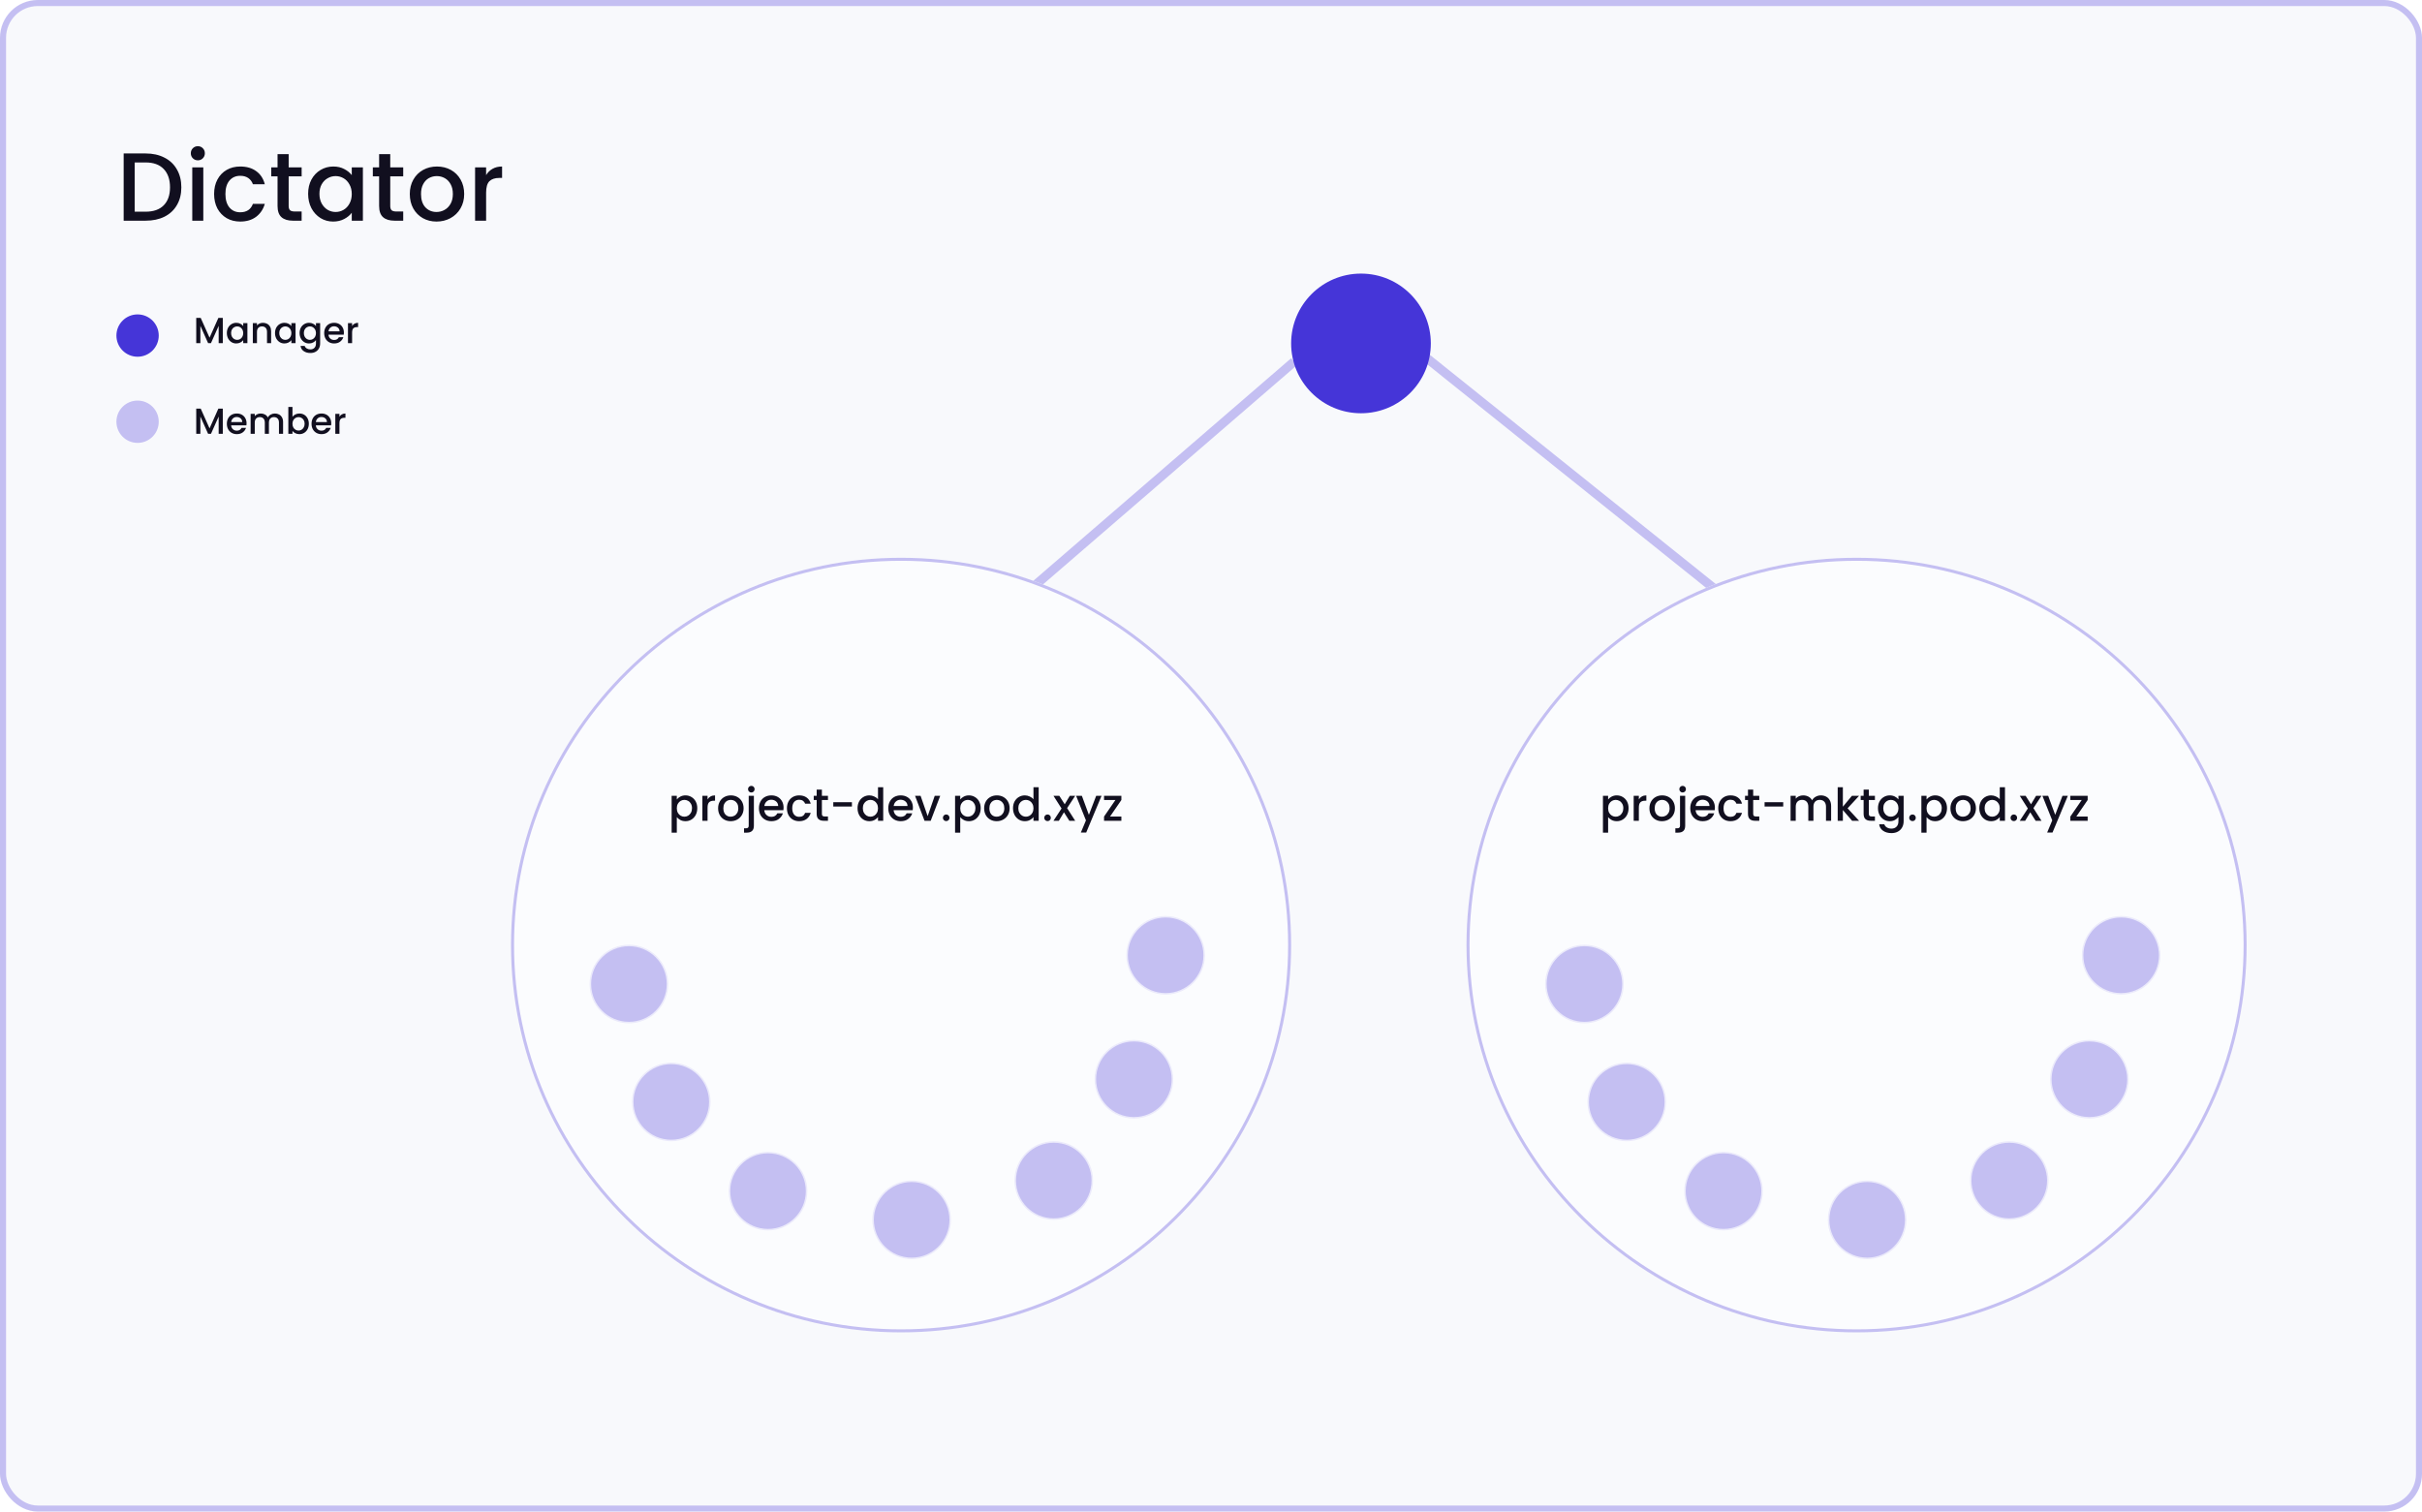 <svg width="1602" height="1000" viewBox="0 0 1602 1000" fill="none" xmlns="http://www.w3.org/2000/svg">
<rect x="2" y="2" width="1598" height="996" rx="23" fill="#F8F9FC"/>
<line x1="855.961" y1="239.271" x2="672.961" y2="397.271" stroke="#C4BFF2" stroke-width="6"/>
<line x1="940.877" y1="234.659" x2="1167.88" y2="416.659" stroke="#C4BFF2" stroke-width="6"/>
<path d="M96.328 101.52C101.064 101.52 105.203 102.437 108.744 104.272C112.328 106.064 115.08 108.667 117 112.08C118.963 115.451 119.944 119.397 119.944 123.92C119.944 128.443 118.963 132.368 117 135.696C115.08 139.024 112.328 141.584 108.744 143.376C105.203 145.125 101.064 146 96.328 146H81.8V101.52H96.328ZM96.328 140.048C101.533 140.048 105.523 138.64 108.296 135.824C111.069 133.008 112.456 129.04 112.456 123.92C112.456 118.757 111.069 114.725 108.296 111.824C105.523 108.923 101.533 107.472 96.328 107.472H89.096V140.048H96.328ZM130.887 106.064C129.564 106.064 128.455 105.616 127.559 104.72C126.663 103.824 126.215 102.715 126.215 101.392C126.215 100.069 126.663 98.96 127.559 98.064C128.455 97.168 129.564 96.72 130.887 96.72C132.167 96.72 133.255 97.168 134.151 98.064C135.047 98.96 135.495 100.069 135.495 101.392C135.495 102.715 135.047 103.824 134.151 104.72C133.255 105.616 132.167 106.064 130.887 106.064ZM134.471 110.736V146H127.175V110.736H134.471ZM141.618 128.336C141.618 124.709 142.343 121.531 143.794 118.8C145.287 116.027 147.335 113.893 149.938 112.4C152.541 110.907 155.527 110.16 158.898 110.16C163.165 110.16 166.685 111.184 169.458 113.232C172.274 115.237 174.173 118.117 175.154 121.872H167.282C166.642 120.123 165.618 118.757 164.21 117.776C162.802 116.795 161.031 116.304 158.898 116.304C155.911 116.304 153.522 117.371 151.73 119.504C149.981 121.595 149.106 124.539 149.106 128.336C149.106 132.133 149.981 135.099 151.73 137.232C153.522 139.365 155.911 140.432 158.898 140.432C163.122 140.432 165.917 138.576 167.282 134.864H175.154C174.13 138.448 172.21 141.307 169.394 143.44C166.578 145.531 163.079 146.576 158.898 146.576C155.527 146.576 152.541 145.829 149.938 144.336C147.335 142.8 145.287 140.667 143.794 137.936C142.343 135.163 141.618 131.963 141.618 128.336ZM190.937 116.688V136.208C190.937 137.531 191.236 138.491 191.833 139.088C192.473 139.643 193.54 139.92 195.033 139.92H199.513V146H193.753C190.468 146 187.95 145.232 186.201 143.696C184.452 142.16 183.577 139.664 183.577 136.208V116.688H179.417V110.736H183.577V101.968H190.937V110.736H199.513V116.688H190.937ZM203.806 128.208C203.806 124.667 204.531 121.531 205.982 118.8C207.475 116.069 209.48 113.957 211.998 112.464C214.558 110.928 217.374 110.16 220.446 110.16C223.219 110.16 225.63 110.715 227.678 111.824C229.768 112.891 231.432 114.235 232.67 115.856V110.736H240.03V146H232.67V140.752C231.432 142.416 229.747 143.803 227.614 144.912C225.48 146.021 223.048 146.576 220.318 146.576C217.288 146.576 214.515 145.808 211.998 144.272C209.48 142.693 207.475 140.517 205.982 137.744C204.531 134.928 203.806 131.749 203.806 128.208ZM232.67 128.336C232.67 125.904 232.158 123.792 231.134 122C230.152 120.208 228.851 118.843 227.23 117.904C225.608 116.965 223.859 116.496 221.982 116.496C220.104 116.496 218.355 116.965 216.734 117.904C215.112 118.8 213.79 120.144 212.766 121.936C211.784 123.685 211.294 125.776 211.294 128.208C211.294 130.64 211.784 132.773 212.766 134.608C213.79 136.443 215.112 137.851 216.734 138.832C218.398 139.771 220.147 140.24 221.982 140.24C223.859 140.24 225.608 139.771 227.23 138.832C228.851 137.893 230.152 136.528 231.134 134.736C232.158 132.901 232.67 130.768 232.67 128.336ZM258.125 116.688V136.208C258.125 137.531 258.423 138.491 259.021 139.088C259.661 139.643 260.727 139.92 262.221 139.92H266.701V146H260.941C257.655 146 255.138 145.232 253.389 143.696C251.639 142.16 250.765 139.664 250.765 136.208V116.688H246.605V110.736H250.765V101.968H258.125V110.736H266.701V116.688H258.125ZM288.721 146.576C285.393 146.576 282.385 145.829 279.697 144.336C277.009 142.8 274.897 140.667 273.361 137.936C271.825 135.163 271.057 131.963 271.057 128.336C271.057 124.752 271.846 121.573 273.425 118.8C275.004 116.027 277.158 113.893 279.889 112.4C282.62 110.907 285.67 110.16 289.041 110.16C292.412 110.16 295.462 110.907 298.193 112.4C300.924 113.893 303.078 116.027 304.657 118.8C306.236 121.573 307.025 124.752 307.025 128.336C307.025 131.92 306.214 135.099 304.593 137.872C302.972 140.645 300.753 142.8 297.937 144.336C295.164 145.829 292.092 146.576 288.721 146.576ZM288.721 140.24C290.598 140.24 292.348 139.792 293.969 138.896C295.633 138 296.977 136.656 298.001 134.864C299.025 133.072 299.537 130.896 299.537 128.336C299.537 125.776 299.046 123.621 298.065 121.872C297.084 120.08 295.782 118.736 294.161 117.84C292.54 116.944 290.79 116.496 288.913 116.496C287.036 116.496 285.286 116.944 283.665 117.84C282.086 118.736 280.828 120.08 279.889 121.872C278.95 123.621 278.481 125.776 278.481 128.336C278.481 132.133 279.441 135.077 281.361 137.168C283.324 139.216 285.777 140.24 288.721 140.24ZM321.534 115.856C322.6 114.064 324.008 112.677 325.758 111.696C327.55 110.672 329.662 110.16 332.094 110.16V117.712H330.238C327.379 117.712 325.203 118.437 323.71 119.888C322.259 121.339 321.534 123.856 321.534 127.44V146H314.238V110.736H321.534V115.856Z" fill="#110F1F"/>
<path d="M147.368 210.32V227H144.632V215.576L139.544 227H137.648L132.536 215.576V227H129.8V210.32H132.752L138.608 223.4L144.44 210.32H147.368ZM150.052 220.328C150.052 219 150.324 217.824 150.868 216.8C151.428 215.776 152.18 214.984 153.124 214.424C154.084 213.848 155.14 213.56 156.292 213.56C157.332 213.56 158.236 213.768 159.004 214.184C159.788 214.584 160.412 215.088 160.876 215.696V213.776H163.636V227H160.876V225.032C160.412 225.656 159.78 226.176 158.98 226.592C158.18 227.008 157.268 227.216 156.244 227.216C155.108 227.216 154.068 226.928 153.124 226.352C152.18 225.76 151.428 224.944 150.868 223.904C150.324 222.848 150.052 221.656 150.052 220.328ZM160.876 220.376C160.876 219.464 160.684 218.672 160.3 218C159.932 217.328 159.444 216.816 158.836 216.464C158.228 216.112 157.572 215.936 156.868 215.936C156.164 215.936 155.508 216.112 154.9 216.464C154.292 216.8 153.796 217.304 153.412 217.976C153.044 218.632 152.86 219.416 152.86 220.328C152.86 221.24 153.044 222.04 153.412 222.728C153.796 223.416 154.292 223.944 154.9 224.312C155.524 224.664 156.18 224.84 156.868 224.84C157.572 224.84 158.228 224.664 158.836 224.312C159.444 223.96 159.932 223.448 160.3 222.776C160.684 222.088 160.876 221.288 160.876 220.376ZM173.902 213.56C174.942 213.56 175.87 213.776 176.686 214.208C177.518 214.64 178.166 215.28 178.63 216.128C179.094 216.976 179.326 218 179.326 219.2V227H176.614V219.608C176.614 218.424 176.318 217.52 175.726 216.896C175.134 216.256 174.326 215.936 173.302 215.936C172.278 215.936 171.462 216.256 170.854 216.896C170.262 217.52 169.966 218.424 169.966 219.608V227H167.23V213.776H169.966V215.288C170.414 214.744 170.982 214.32 171.67 214.016C172.374 213.712 173.118 213.56 173.902 213.56ZM181.904 220.328C181.904 219 182.176 217.824 182.72 216.8C183.28 215.776 184.032 214.984 184.976 214.424C185.936 213.848 186.992 213.56 188.144 213.56C189.184 213.56 190.088 213.768 190.856 214.184C191.64 214.584 192.264 215.088 192.728 215.696V213.776H195.488V227H192.728V225.032C192.264 225.656 191.632 226.176 190.832 226.592C190.032 227.008 189.12 227.216 188.096 227.216C186.96 227.216 185.92 226.928 184.976 226.352C184.032 225.76 183.28 224.944 182.72 223.904C182.176 222.848 181.904 221.656 181.904 220.328ZM192.728 220.376C192.728 219.464 192.536 218.672 192.152 218C191.784 217.328 191.296 216.816 190.688 216.464C190.08 216.112 189.424 215.936 188.72 215.936C188.016 215.936 187.36 216.112 186.752 216.464C186.144 216.8 185.648 217.304 185.264 217.976C184.896 218.632 184.712 219.416 184.712 220.328C184.712 221.24 184.896 222.04 185.264 222.728C185.648 223.416 186.144 223.944 186.752 224.312C187.376 224.664 188.032 224.84 188.72 224.84C189.424 224.84 190.08 224.664 190.688 224.312C191.296 223.96 191.784 223.448 192.152 222.776C192.536 222.088 192.728 221.288 192.728 220.376ZM204.409 213.56C205.433 213.56 206.337 213.768 207.121 214.184C207.921 214.584 208.545 215.088 208.993 215.696V213.776H211.753V227.216C211.753 228.432 211.497 229.512 210.985 230.456C210.473 231.416 209.729 232.168 208.753 232.712C207.793 233.256 206.641 233.528 205.297 233.528C203.505 233.528 202.017 233.104 200.833 232.256C199.649 231.424 198.977 230.288 198.817 228.848H201.529C201.737 229.536 202.177 230.088 202.849 230.504C203.537 230.936 204.353 231.152 205.297 231.152C206.401 231.152 207.289 230.816 207.961 230.144C208.649 229.472 208.993 228.496 208.993 227.216V225.008C208.529 225.632 207.897 226.16 207.097 226.592C206.313 227.008 205.417 227.216 204.409 227.216C203.257 227.216 202.201 226.928 201.241 226.352C200.297 225.76 199.545 224.944 198.985 223.904C198.441 222.848 198.169 221.656 198.169 220.328C198.169 219 198.441 217.824 198.985 216.8C199.545 215.776 200.297 214.984 201.241 214.424C202.201 213.848 203.257 213.56 204.409 213.56ZM208.993 220.376C208.993 219.464 208.801 218.672 208.417 218C208.049 217.328 207.561 216.816 206.953 216.464C206.345 216.112 205.689 215.936 204.985 215.936C204.281 215.936 203.625 216.112 203.017 216.464C202.409 216.8 201.913 217.304 201.529 217.976C201.161 218.632 200.977 219.416 200.977 220.328C200.977 221.24 201.161 222.04 201.529 222.728C201.913 223.416 202.409 223.944 203.017 224.312C203.641 224.664 204.297 224.84 204.985 224.84C205.689 224.84 206.345 224.664 206.953 224.312C207.561 223.96 208.049 223.448 208.417 222.776C208.801 222.088 208.993 221.288 208.993 220.376ZM227.467 220.064C227.467 220.56 227.435 221.008 227.371 221.408H217.267C217.347 222.464 217.739 223.312 218.443 223.952C219.147 224.592 220.011 224.912 221.035 224.912C222.507 224.912 223.547 224.296 224.155 223.064H227.107C226.707 224.28 225.979 225.28 224.923 226.064C223.883 226.832 222.587 227.216 221.035 227.216C219.771 227.216 218.635 226.936 217.627 226.376C216.635 225.8 215.851 225 215.275 223.976C214.715 222.936 214.435 221.736 214.435 220.376C214.435 219.016 214.707 217.824 215.251 216.8C215.811 215.76 216.587 214.96 217.579 214.4C218.587 213.84 219.739 213.56 221.035 213.56C222.283 213.56 223.395 213.832 224.371 214.376C225.347 214.92 226.107 215.688 226.651 216.68C227.195 217.656 227.467 218.784 227.467 220.064ZM224.611 219.2C224.595 218.192 224.235 217.384 223.531 216.776C222.827 216.168 221.955 215.864 220.915 215.864C219.971 215.864 219.163 216.168 218.491 216.776C217.819 217.368 217.419 218.176 217.291 219.2H224.611ZM232.895 215.696C233.295 215.024 233.823 214.504 234.479 214.136C235.151 213.752 235.943 213.56 236.855 213.56V216.392H236.159C235.087 216.392 234.271 216.664 233.711 217.208C233.167 217.752 232.895 218.696 232.895 220.04V227H230.159V213.776H232.895V215.696Z" fill="#110F1F"/>
<path d="M147.368 270.32V287H144.632V275.576L139.544 287H137.648L132.536 275.576V287H129.8V270.32H132.752L138.608 283.4L144.44 270.32H147.368ZM163.084 280.064C163.084 280.56 163.052 281.008 162.988 281.408H152.884C152.964 282.464 153.356 283.312 154.06 283.952C154.764 284.592 155.628 284.912 156.652 284.912C158.124 284.912 159.164 284.296 159.772 283.064H162.724C162.324 284.28 161.596 285.28 160.54 286.064C159.5 286.832 158.204 287.216 156.652 287.216C155.388 287.216 154.252 286.936 153.244 286.376C152.252 285.8 151.468 285 150.892 283.976C150.332 282.936 150.052 281.736 150.052 280.376C150.052 279.016 150.324 277.824 150.868 276.8C151.428 275.76 152.204 274.96 153.196 274.4C154.204 273.84 155.356 273.56 156.652 273.56C157.9 273.56 159.012 273.832 159.988 274.376C160.964 274.92 161.724 275.688 162.268 276.68C162.812 277.656 163.084 278.784 163.084 280.064ZM160.228 279.2C160.212 278.192 159.852 277.384 159.148 276.776C158.444 276.168 157.572 275.864 156.532 275.864C155.588 275.864 154.78 276.168 154.108 276.776C153.436 277.368 153.036 278.176 152.908 279.2H160.228ZM181.785 273.56C182.825 273.56 183.753 273.776 184.569 274.208C185.401 274.64 186.049 275.28 186.513 276.128C186.993 276.976 187.233 278 187.233 279.2V287H184.521V279.608C184.521 278.424 184.225 277.52 183.633 276.896C183.041 276.256 182.233 275.936 181.209 275.936C180.185 275.936 179.369 276.256 178.761 276.896C178.169 277.52 177.873 278.424 177.873 279.608V287H175.161V279.608C175.161 278.424 174.865 277.52 174.273 276.896C173.681 276.256 172.873 275.936 171.849 275.936C170.825 275.936 170.009 276.256 169.401 276.896C168.809 277.52 168.513 278.424 168.513 279.608V287H165.777V273.776H168.513V275.288C168.961 274.744 169.529 274.32 170.217 274.016C170.905 273.712 171.641 273.56 172.425 273.56C173.481 273.56 174.425 273.784 175.257 274.232C176.089 274.68 176.729 275.328 177.177 276.176C177.577 275.376 178.201 274.744 179.049 274.28C179.897 273.8 180.809 273.56 181.785 273.56ZM193.45 275.744C193.914 275.104 194.546 274.584 195.346 274.184C196.162 273.768 197.066 273.56 198.058 273.56C199.226 273.56 200.282 273.84 201.226 274.4C202.17 274.96 202.914 275.76 203.458 276.8C204.002 277.824 204.274 279 204.274 280.328C204.274 281.656 204.002 282.848 203.458 283.904C202.914 284.944 202.162 285.76 201.202 286.352C200.258 286.928 199.21 287.216 198.058 287.216C197.034 287.216 196.122 287.016 195.322 286.616C194.538 286.216 193.914 285.704 193.45 285.08V287H190.714V269.24H193.45V275.744ZM201.49 280.328C201.49 279.416 201.298 278.632 200.914 277.976C200.546 277.304 200.05 276.8 199.426 276.464C198.818 276.112 198.162 275.936 197.458 275.936C196.77 275.936 196.114 276.112 195.49 276.464C194.882 276.816 194.386 277.328 194.002 278C193.634 278.672 193.45 279.464 193.45 280.376C193.45 281.288 193.634 282.088 194.002 282.776C194.386 283.448 194.882 283.96 195.49 284.312C196.114 284.664 196.77 284.84 197.458 284.84C198.162 284.84 198.818 284.664 199.426 284.312C200.05 283.944 200.546 283.416 200.914 282.728C201.298 282.04 201.49 281.24 201.49 280.328ZM219.1 280.064C219.1 280.56 219.068 281.008 219.004 281.408H208.9C208.98 282.464 209.372 283.312 210.076 283.952C210.78 284.592 211.644 284.912 212.668 284.912C214.14 284.912 215.18 284.296 215.788 283.064H218.74C218.34 284.28 217.612 285.28 216.556 286.064C215.516 286.832 214.22 287.216 212.668 287.216C211.404 287.216 210.268 286.936 209.26 286.376C208.268 285.8 207.484 285 206.908 283.976C206.348 282.936 206.068 281.736 206.068 280.376C206.068 279.016 206.34 277.824 206.884 276.8C207.444 275.76 208.22 274.96 209.212 274.4C210.22 273.84 211.372 273.56 212.668 273.56C213.916 273.56 215.028 273.832 216.004 274.376C216.98 274.92 217.74 275.688 218.284 276.68C218.828 277.656 219.1 278.784 219.1 280.064ZM216.244 279.2C216.228 278.192 215.868 277.384 215.164 276.776C214.46 276.168 213.588 275.864 212.548 275.864C211.604 275.864 210.796 276.168 210.124 276.776C209.452 277.368 209.052 278.176 208.924 279.2H216.244ZM224.528 275.696C224.928 275.024 225.456 274.504 226.112 274.136C226.784 273.752 227.576 273.56 228.488 273.56V276.392H227.792C226.72 276.392 225.904 276.664 225.344 277.208C224.8 277.752 224.528 278.696 224.528 280.04V287H221.792V273.776H224.528V275.696Z" fill="#110F1F"/>
<circle cx="900.198" cy="227.198" r="46.198" fill="#4535D8"/>
<circle cx="91" cy="222" r="14" fill="#4535D8"/>
<circle cx="91" cy="279" r="14" fill="#C4BFF2"/>
<g filter="url(#filter0_b_602_110)">
<path d="M338 625.228C338 483.717 454.496 369 596.007 369V369C737.517 369 854.014 483.717 854.014 625.228V625.228C854.014 766.738 737.517 881.455 596.007 881.455V881.455C454.496 881.455 338 766.738 338 625.228V625.228Z" fill="#FBFCFE"/>
<path d="M596.007 880.455C455.04 880.455 339 766.177 339 625.228C339 484.278 455.04 370 596.007 370C736.974 370 853.014 484.278 853.014 625.228C853.014 766.177 736.974 880.455 596.007 880.455Z" stroke="#C4BFF2" stroke-width="2"/>
</g>
<circle cx="416" cy="651" r="25.5" fill="#C4BFF2" stroke="#EBEAFB"/>
<circle cx="444" cy="729" r="25.5" fill="#C4BFF2" stroke="#EBEAFB"/>
<circle cx="508" cy="788" r="25.5" fill="#C4BFF2" stroke="#EBEAFB"/>
<circle cx="603" cy="807" r="25.5" fill="#C4BFF2" stroke="#EBEAFB"/>
<circle cx="697" cy="781" r="25.5" fill="#C4BFF2" stroke="#EBEAFB"/>
<circle cx="750" cy="714" r="25.5" fill="#C4BFF2" stroke="#EBEAFB"/>
<circle cx="771" cy="632" r="25.5" fill="#C4BFF2" stroke="#EBEAFB"/>
<path d="M447.67 528.9C448.25 528.14 449.04 527.5 450.04 526.98C451.04 526.46 452.17 526.2 453.43 526.2C454.87 526.2 456.18 526.56 457.36 527.28C458.56 527.98 459.5 528.97 460.18 530.25C460.86 531.53 461.2 533 461.2 534.66C461.2 536.32 460.86 537.81 460.18 539.13C459.5 540.43 458.56 541.45 457.36 542.19C456.18 542.91 454.87 543.27 453.43 543.27C452.17 543.27 451.05 543.02 450.07 542.52C449.09 542 448.29 541.36 447.67 540.6V550.86H444.25V526.47H447.67V528.9ZM457.72 534.66C457.72 533.52 457.48 532.54 457 531.72C456.54 530.88 455.92 530.25 455.14 529.83C454.38 529.39 453.56 529.17 452.68 529.17C451.82 529.17 451 529.39 450.22 529.83C449.46 530.27 448.84 530.91 448.36 531.75C447.9 532.59 447.67 533.58 447.67 534.72C447.67 535.86 447.9 536.86 448.36 537.72C448.84 538.56 449.46 539.2 450.22 539.64C451 540.08 451.82 540.3 452.68 540.3C453.56 540.3 454.38 540.08 455.14 539.64C455.92 539.18 456.54 538.52 457 537.66C457.48 536.8 457.72 535.8 457.72 534.66ZM468.002 528.87C468.502 528.03 469.162 527.38 469.982 526.92C470.822 526.44 471.812 526.2 472.952 526.2V529.74H472.082C470.742 529.74 469.722 530.08 469.022 530.76C468.342 531.44 468.002 532.62 468.002 534.3V543H464.582V526.47H468.002V528.87ZM483.266 543.27C481.706 543.27 480.296 542.92 479.036 542.22C477.776 541.5 476.786 540.5 476.066 539.22C475.346 537.92 474.986 536.42 474.986 534.72C474.986 533.04 475.356 531.55 476.096 530.25C476.836 528.95 477.846 527.95 479.126 527.25C480.406 526.55 481.836 526.2 483.416 526.2C484.996 526.2 486.426 526.55 487.706 527.25C488.986 527.95 489.996 528.95 490.736 530.25C491.476 531.55 491.846 533.04 491.846 534.72C491.846 536.4 491.466 537.89 490.706 539.19C489.946 540.49 488.906 541.5 487.586 542.22C486.286 542.92 484.846 543.27 483.266 543.27ZM483.266 540.3C484.146 540.3 484.966 540.09 485.726 539.67C486.506 539.25 487.136 538.62 487.616 537.78C488.096 536.94 488.336 535.92 488.336 534.72C488.336 533.52 488.106 532.51 487.646 531.69C487.186 530.85 486.576 530.22 485.816 529.8C485.056 529.38 484.236 529.17 483.356 529.17C482.476 529.17 481.656 529.38 480.896 529.8C480.156 530.22 479.566 530.85 479.126 531.69C478.686 532.51 478.466 533.52 478.466 534.72C478.466 536.5 478.916 537.88 479.816 538.86C480.736 539.82 481.886 540.3 483.266 540.3ZM496.967 524.28C496.347 524.28 495.827 524.07 495.407 523.65C494.987 523.23 494.777 522.71 494.777 522.09C494.777 521.47 494.987 520.95 495.407 520.53C495.827 520.11 496.347 519.9 496.967 519.9C497.567 519.9 498.077 520.11 498.497 520.53C498.917 520.95 499.127 521.47 499.127 522.09C499.127 522.71 498.917 523.23 498.497 523.65C498.077 524.07 497.567 524.28 496.967 524.28ZM498.647 546.24C498.647 547.86 498.237 549.03 497.417 549.75C496.617 550.49 495.447 550.86 493.907 550.86H492.137V547.98H493.307C494.007 547.98 494.497 547.84 494.777 547.56C495.077 547.3 495.227 546.86 495.227 546.24V526.47H498.647V546.24ZM518.287 534.33C518.287 534.95 518.247 535.51 518.167 536.01H505.537C505.637 537.33 506.127 538.39 507.007 539.19C507.887 539.99 508.967 540.39 510.247 540.39C512.087 540.39 513.387 539.62 514.147 538.08H517.837C517.337 539.6 516.427 540.85 515.107 541.83C513.807 542.79 512.187 543.27 510.247 543.27C508.667 543.27 507.247 542.92 505.987 542.22C504.747 541.5 503.767 540.5 503.047 539.22C502.347 537.92 501.997 536.42 501.997 534.72C501.997 533.02 502.337 531.53 503.017 530.25C503.717 528.95 504.687 527.95 505.927 527.25C507.187 526.55 508.627 526.2 510.247 526.2C511.807 526.2 513.197 526.54 514.417 527.22C515.637 527.9 516.587 528.86 517.267 530.1C517.947 531.32 518.287 532.73 518.287 534.33ZM514.717 533.25C514.697 531.99 514.247 530.98 513.367 530.22C512.487 529.46 511.397 529.08 510.097 529.08C508.917 529.08 507.907 529.46 507.067 530.22C506.227 530.96 505.727 531.97 505.567 533.25H514.717ZM520.512 534.72C520.512 533.02 520.852 531.53 521.532 530.25C522.232 528.95 523.192 527.95 524.412 527.25C525.632 526.55 527.032 526.2 528.612 526.2C530.612 526.2 532.262 526.68 533.562 527.64C534.882 528.58 535.772 529.93 536.232 531.69H532.542C532.242 530.87 531.762 530.23 531.102 529.77C530.442 529.31 529.612 529.08 528.612 529.08C527.212 529.08 526.092 529.58 525.252 530.58C524.432 531.56 524.022 532.94 524.022 534.72C524.022 536.5 524.432 537.89 525.252 538.89C526.092 539.89 527.212 540.39 528.612 540.39C530.592 540.39 531.902 539.52 532.542 537.78H536.232C535.752 539.46 534.852 540.8 533.532 541.8C532.212 542.78 530.572 543.27 528.612 543.27C527.032 543.27 525.632 542.92 524.412 542.22C523.192 541.5 522.232 540.5 521.532 539.22C520.852 537.92 520.512 536.42 520.512 534.72ZM543.631 529.26V538.41C543.631 539.03 543.771 539.48 544.051 539.76C544.351 540.02 544.851 540.15 545.551 540.15H547.651V543H544.951C543.411 543 542.231 542.64 541.411 541.92C540.591 541.2 540.181 540.03 540.181 538.41V529.26H538.231V526.47H540.181V522.36H543.631V526.47H547.651V529.26H543.631ZM563.493 530.7V533.58H551.163V530.7H563.493ZM567.212 534.66C567.212 533 567.552 531.53 568.232 530.25C568.932 528.97 569.872 527.98 571.052 527.28C572.252 526.56 573.582 526.2 575.042 526.2C576.122 526.2 577.182 526.44 578.222 526.92C579.282 527.38 580.122 528 580.742 528.78V520.8H584.192V543H580.742V540.51C580.182 541.31 579.402 541.97 578.402 542.49C577.422 543.01 576.292 543.27 575.012 543.27C573.572 543.27 572.252 542.91 571.052 542.19C569.872 541.45 568.932 540.43 568.232 539.13C567.552 537.81 567.212 536.32 567.212 534.66ZM580.742 534.72C580.742 533.58 580.502 532.59 580.022 531.75C579.562 530.91 578.952 530.27 578.192 529.83C577.432 529.39 576.612 529.17 575.732 529.17C574.852 529.17 574.032 529.39 573.272 529.83C572.512 530.25 571.892 530.88 571.412 531.72C570.952 532.54 570.722 533.52 570.722 534.66C570.722 535.8 570.952 536.8 571.412 537.66C571.892 538.52 572.512 539.18 573.272 539.64C574.052 540.08 574.872 540.3 575.732 540.3C576.612 540.3 577.432 540.08 578.192 539.64C578.952 539.2 579.562 538.56 580.022 537.72C580.502 536.86 580.742 535.86 580.742 534.72ZM603.834 534.33C603.834 534.95 603.794 535.51 603.714 536.01H591.084C591.184 537.33 591.674 538.39 592.554 539.19C593.434 539.99 594.514 540.39 595.794 540.39C597.634 540.39 598.934 539.62 599.694 538.08H603.384C602.884 539.6 601.974 540.85 600.654 541.83C599.354 542.79 597.734 543.27 595.794 543.27C594.214 543.27 592.794 542.92 591.534 542.22C590.294 541.5 589.314 540.5 588.594 539.22C587.894 537.92 587.544 536.42 587.544 534.72C587.544 533.02 587.884 531.53 588.564 530.25C589.264 528.95 590.234 527.95 591.474 527.25C592.734 526.55 594.174 526.2 595.794 526.2C597.354 526.2 598.744 526.54 599.964 527.22C601.184 527.9 602.134 528.86 602.814 530.1C603.494 531.32 603.834 532.73 603.834 534.33ZM600.264 533.25C600.244 531.99 599.794 530.98 598.914 530.22C598.034 529.46 596.944 529.08 595.644 529.08C594.464 529.08 593.454 529.46 592.614 530.22C591.774 530.96 591.274 531.97 591.114 533.25H600.264ZM613.589 539.94L618.269 526.47H621.899L615.599 543H611.519L605.249 526.47H608.909L613.589 539.94ZM625.864 543.21C625.244 543.21 624.724 543 624.304 542.58C623.884 542.16 623.674 541.64 623.674 541.02C623.674 540.4 623.884 539.88 624.304 539.46C624.724 539.04 625.244 538.83 625.864 538.83C626.464 538.83 626.974 539.04 627.394 539.46C627.814 539.88 628.024 540.4 628.024 541.02C628.024 541.64 627.814 542.16 627.394 542.58C626.974 543 626.464 543.21 625.864 543.21ZM635.141 528.9C635.721 528.14 636.511 527.5 637.511 526.98C638.511 526.46 639.641 526.2 640.901 526.2C642.341 526.2 643.651 526.56 644.831 527.28C646.031 527.98 646.971 528.97 647.651 530.25C648.331 531.53 648.671 533 648.671 534.66C648.671 536.32 648.331 537.81 647.651 539.13C646.971 540.43 646.031 541.45 644.831 542.19C643.651 542.91 642.341 543.27 640.901 543.27C639.641 543.27 638.521 543.02 637.541 542.52C636.561 542 635.761 541.36 635.141 540.6V550.86H631.721V526.47H635.141V528.9ZM645.191 534.66C645.191 533.52 644.951 532.54 644.471 531.72C644.011 530.88 643.391 530.25 642.611 529.83C641.851 529.39 641.031 529.17 640.151 529.17C639.291 529.17 638.471 529.39 637.691 529.83C636.931 530.27 636.311 530.91 635.831 531.75C635.371 532.59 635.141 533.58 635.141 534.72C635.141 535.86 635.371 536.86 635.831 537.72C636.311 538.56 636.931 539.2 637.691 539.64C638.471 540.08 639.291 540.3 640.151 540.3C641.031 540.3 641.851 540.08 642.611 539.64C643.391 539.18 644.011 538.52 644.471 537.66C644.951 536.8 645.191 535.8 645.191 534.66ZM659.223 543.27C657.663 543.27 656.253 542.92 654.993 542.22C653.733 541.5 652.743 540.5 652.023 539.22C651.303 537.92 650.943 536.42 650.943 534.72C650.943 533.04 651.313 531.55 652.053 530.25C652.793 528.95 653.803 527.95 655.083 527.25C656.363 526.55 657.793 526.2 659.373 526.2C660.953 526.2 662.383 526.55 663.663 527.25C664.943 527.95 665.953 528.95 666.693 530.25C667.433 531.55 667.803 533.04 667.803 534.72C667.803 536.4 667.423 537.89 666.663 539.19C665.903 540.49 664.863 541.5 663.543 542.22C662.243 542.92 660.803 543.27 659.223 543.27ZM659.223 540.3C660.103 540.3 660.923 540.09 661.683 539.67C662.463 539.25 663.093 538.62 663.573 537.78C664.053 536.94 664.293 535.92 664.293 534.72C664.293 533.52 664.063 532.51 663.603 531.69C663.143 530.85 662.533 530.22 661.773 529.8C661.013 529.38 660.193 529.17 659.313 529.17C658.433 529.17 657.613 529.38 656.853 529.8C656.113 530.22 655.523 530.85 655.083 531.69C654.643 532.51 654.423 533.52 654.423 534.72C654.423 536.5 654.873 537.88 655.773 538.86C656.693 539.82 657.843 540.3 659.223 540.3ZM670.044 534.66C670.044 533 670.384 531.53 671.064 530.25C671.764 528.97 672.704 527.98 673.884 527.28C675.084 526.56 676.414 526.2 677.874 526.2C678.954 526.2 680.014 526.44 681.054 526.92C682.114 527.38 682.954 528 683.574 528.78V520.8H687.024V543H683.574V540.51C683.014 541.31 682.234 541.97 681.234 542.49C680.254 543.01 679.124 543.27 677.844 543.27C676.404 543.27 675.084 542.91 673.884 542.19C672.704 541.45 671.764 540.43 671.064 539.13C670.384 537.81 670.044 536.32 670.044 534.66ZM683.574 534.72C683.574 533.58 683.334 532.59 682.854 531.75C682.394 530.91 681.784 530.27 681.024 529.83C680.264 529.39 679.444 529.17 678.564 529.17C677.684 529.17 676.864 529.39 676.104 529.83C675.344 530.25 674.724 530.88 674.244 531.72C673.784 532.54 673.554 533.52 673.554 534.66C673.554 535.8 673.784 536.8 674.244 537.66C674.724 538.52 675.344 539.18 676.104 539.64C676.884 540.08 677.704 540.3 678.564 540.3C679.444 540.3 680.264 540.08 681.024 539.64C681.784 539.2 682.394 538.56 682.854 537.72C683.334 536.86 683.574 535.86 683.574 534.72ZM692.896 543.21C692.276 543.21 691.756 543 691.336 542.58C690.916 542.16 690.706 541.64 690.706 541.02C690.706 540.4 690.916 539.88 691.336 539.46C691.756 539.04 692.276 538.83 692.896 538.83C693.496 538.83 694.006 539.04 694.426 539.46C694.846 539.88 695.056 540.4 695.056 541.02C695.056 541.64 694.846 542.16 694.426 542.58C694.006 543 693.496 543.21 692.896 543.21ZM705.832 534.63L711.172 543H707.302L703.732 537.39L700.372 543H696.802L702.142 534.87L696.802 526.47H700.672L704.242 532.08L707.602 526.47H711.172L705.832 534.63ZM728.603 526.47L718.463 550.77H714.923L718.283 542.73L711.773 526.47H715.583L720.233 539.07L725.063 526.47H728.603ZM734.214 540.21H741.714V543H730.254V540.21L737.784 529.26H730.254V526.47H741.714V529.26L734.214 540.21Z" fill="#110F1F"/>
<g filter="url(#filter1_b_602_110)">
<path d="M970 625.228C970 483.717 1086.5 369 1228.01 369V369C1369.52 369 1486.01 483.717 1486.01 625.228V625.228C1486.01 766.738 1369.52 881.455 1228.01 881.455V881.455C1086.5 881.455 970 766.738 970 625.228V625.228Z" fill="#FBFCFE"/>
<path d="M1228.01 880.455C1087.04 880.455 971 766.177 971 625.228C971 484.278 1087.04 370 1228.01 370C1368.97 370 1485.01 484.278 1485.01 625.228C1485.01 766.177 1368.97 880.455 1228.01 880.455Z" stroke="#C4BFF2" stroke-width="2"/>
</g>
<circle cx="1048" cy="651" r="25.5" fill="#C4BFF2" stroke="#EBEAFB"/>
<circle cx="1076" cy="729" r="25.5" fill="#C4BFF2" stroke="#EBEAFB"/>
<circle cx="1140" cy="788" r="25.5" fill="#C4BFF2" stroke="#EBEAFB"/>
<circle cx="1235" cy="807" r="25.5" fill="#C4BFF2" stroke="#EBEAFB"/>
<circle cx="1329" cy="781" r="25.5" fill="#C4BFF2" stroke="#EBEAFB"/>
<circle cx="1382" cy="714" r="25.5" fill="#C4BFF2" stroke="#EBEAFB"/>
<circle cx="1403" cy="632" r="25.5" fill="#C4BFF2" stroke="#EBEAFB"/>
<path d="M1063.67 528.9C1064.25 528.14 1065.04 527.5 1066.04 526.98C1067.04 526.46 1068.17 526.2 1069.43 526.2C1070.87 526.2 1072.18 526.56 1073.36 527.28C1074.56 527.98 1075.5 528.97 1076.18 530.25C1076.86 531.53 1077.2 533 1077.2 534.66C1077.2 536.32 1076.86 537.81 1076.18 539.13C1075.5 540.43 1074.56 541.45 1073.36 542.19C1072.18 542.91 1070.87 543.27 1069.43 543.27C1068.17 543.27 1067.05 543.02 1066.07 542.52C1065.09 542 1064.29 541.36 1063.67 540.6V550.86H1060.25V526.47H1063.67V528.9ZM1073.72 534.66C1073.72 533.52 1073.48 532.54 1073 531.72C1072.54 530.88 1071.92 530.25 1071.14 529.83C1070.38 529.39 1069.56 529.17 1068.68 529.17C1067.82 529.17 1067 529.39 1066.22 529.83C1065.46 530.27 1064.84 530.91 1064.36 531.75C1063.9 532.59 1063.67 533.58 1063.67 534.72C1063.67 535.86 1063.9 536.86 1064.36 537.72C1064.84 538.56 1065.46 539.2 1066.22 539.64C1067 540.08 1067.82 540.3 1068.68 540.3C1069.56 540.3 1070.38 540.08 1071.14 539.64C1071.92 539.18 1072.54 538.52 1073 537.66C1073.48 536.8 1073.72 535.8 1073.72 534.66ZM1084 528.87C1084.5 528.03 1085.16 527.38 1085.98 526.92C1086.82 526.44 1087.81 526.2 1088.95 526.2V529.74H1088.08C1086.74 529.74 1085.72 530.08 1085.02 530.76C1084.34 531.44 1084 532.62 1084 534.3V543H1080.58V526.47H1084V528.87ZM1099.27 543.27C1097.71 543.27 1096.3 542.92 1095.04 542.22C1093.78 541.5 1092.79 540.5 1092.07 539.22C1091.35 537.92 1090.99 536.42 1090.99 534.72C1090.99 533.04 1091.36 531.55 1092.1 530.25C1092.84 528.95 1093.85 527.95 1095.13 527.25C1096.41 526.55 1097.84 526.2 1099.42 526.2C1101 526.2 1102.43 526.55 1103.71 527.25C1104.99 527.95 1106 528.95 1106.74 530.25C1107.48 531.55 1107.85 533.04 1107.85 534.72C1107.85 536.4 1107.47 537.89 1106.71 539.19C1105.95 540.49 1104.91 541.5 1103.59 542.22C1102.29 542.92 1100.85 543.27 1099.27 543.27ZM1099.27 540.3C1100.15 540.3 1100.97 540.09 1101.73 539.67C1102.51 539.25 1103.14 538.62 1103.62 537.78C1104.1 536.94 1104.34 535.92 1104.34 534.72C1104.34 533.52 1104.11 532.51 1103.65 531.69C1103.19 530.85 1102.58 530.22 1101.82 529.8C1101.06 529.38 1100.24 529.17 1099.36 529.17C1098.48 529.17 1097.66 529.38 1096.9 529.8C1096.16 530.22 1095.57 530.85 1095.13 531.69C1094.69 532.51 1094.47 533.52 1094.47 534.72C1094.47 536.5 1094.92 537.88 1095.82 538.86C1096.74 539.82 1097.89 540.3 1099.27 540.3ZM1112.97 524.28C1112.35 524.28 1111.83 524.07 1111.41 523.65C1110.99 523.23 1110.78 522.71 1110.78 522.09C1110.78 521.47 1110.99 520.95 1111.41 520.53C1111.83 520.11 1112.35 519.9 1112.97 519.9C1113.57 519.9 1114.08 520.11 1114.5 520.53C1114.92 520.95 1115.13 521.47 1115.13 522.09C1115.13 522.71 1114.92 523.23 1114.5 523.65C1114.08 524.07 1113.57 524.28 1112.97 524.28ZM1114.65 546.24C1114.65 547.86 1114.24 549.03 1113.42 549.75C1112.62 550.49 1111.45 550.86 1109.91 550.86H1108.14V547.98H1109.31C1110.01 547.98 1110.5 547.84 1110.78 547.56C1111.08 547.3 1111.23 546.86 1111.23 546.24V526.47H1114.65V546.24ZM1134.29 534.33C1134.29 534.95 1134.25 535.51 1134.17 536.01H1121.54C1121.64 537.33 1122.13 538.39 1123.01 539.19C1123.89 539.99 1124.97 540.39 1126.25 540.39C1128.09 540.39 1129.39 539.62 1130.15 538.08H1133.84C1133.34 539.6 1132.43 540.85 1131.11 541.83C1129.81 542.79 1128.19 543.27 1126.25 543.27C1124.67 543.27 1123.25 542.92 1121.99 542.22C1120.75 541.5 1119.77 540.5 1119.05 539.22C1118.35 537.92 1118 536.42 1118 534.72C1118 533.02 1118.34 531.53 1119.02 530.25C1119.72 528.95 1120.69 527.95 1121.93 527.25C1123.19 526.55 1124.63 526.2 1126.25 526.2C1127.81 526.2 1129.2 526.54 1130.42 527.22C1131.64 527.9 1132.59 528.86 1133.27 530.1C1133.95 531.32 1134.29 532.73 1134.29 534.33ZM1130.72 533.25C1130.7 531.99 1130.25 530.98 1129.37 530.22C1128.49 529.46 1127.4 529.08 1126.1 529.08C1124.92 529.08 1123.91 529.46 1123.07 530.22C1122.23 530.96 1121.73 531.97 1121.57 533.25H1130.72ZM1136.51 534.72C1136.51 533.02 1136.85 531.53 1137.53 530.25C1138.23 528.95 1139.19 527.95 1140.41 527.25C1141.63 526.55 1143.03 526.2 1144.61 526.2C1146.61 526.2 1148.26 526.68 1149.56 527.64C1150.88 528.58 1151.77 529.93 1152.23 531.69H1148.54C1148.24 530.87 1147.76 530.23 1147.1 529.77C1146.44 529.31 1145.61 529.08 1144.61 529.08C1143.21 529.08 1142.09 529.58 1141.25 530.58C1140.43 531.56 1140.02 532.94 1140.02 534.72C1140.02 536.5 1140.43 537.89 1141.25 538.89C1142.09 539.89 1143.21 540.39 1144.61 540.39C1146.59 540.39 1147.9 539.52 1148.54 537.78H1152.23C1151.75 539.46 1150.85 540.8 1149.53 541.8C1148.21 542.78 1146.57 543.27 1144.61 543.27C1143.03 543.27 1141.63 542.92 1140.41 542.22C1139.19 541.5 1138.23 540.5 1137.53 539.22C1136.85 537.92 1136.51 536.42 1136.51 534.72ZM1159.63 529.26V538.41C1159.63 539.03 1159.77 539.48 1160.05 539.76C1160.35 540.02 1160.85 540.15 1161.55 540.15H1163.65V543H1160.95C1159.41 543 1158.23 542.64 1157.41 541.92C1156.59 541.2 1156.18 540.03 1156.18 538.41V529.26H1154.23V526.47H1156.18V522.36H1159.63V526.47H1163.65V529.26H1159.63ZM1179.49 530.7V533.58H1167.16V530.7H1179.49ZM1204.36 526.2C1205.66 526.2 1206.82 526.47 1207.84 527.01C1208.88 527.55 1209.69 528.35 1210.27 529.41C1210.87 530.47 1211.17 531.75 1211.17 533.25V543H1207.78V533.76C1207.78 532.28 1207.41 531.15 1206.67 530.37C1205.93 529.57 1204.92 529.17 1203.64 529.17C1202.36 529.17 1201.34 529.57 1200.58 530.37C1199.84 531.15 1199.47 532.28 1199.47 533.76V543H1196.08V533.76C1196.08 532.28 1195.71 531.15 1194.97 530.37C1194.23 529.57 1193.22 529.17 1191.94 529.17C1190.66 529.17 1189.64 529.57 1188.88 530.37C1188.14 531.15 1187.77 532.28 1187.77 533.76V543H1184.35V526.47H1187.77V528.36C1188.33 527.68 1189.04 527.15 1189.9 526.77C1190.76 526.39 1191.68 526.2 1192.66 526.2C1193.98 526.2 1195.16 526.48 1196.2 527.04C1197.24 527.6 1198.04 528.41 1198.6 529.47C1199.1 528.47 1199.88 527.68 1200.94 527.1C1202 526.5 1203.14 526.2 1204.36 526.2ZM1222.06 534.75L1229.68 543H1225.06L1218.94 535.89V543H1215.52V520.8H1218.94V533.7L1224.94 526.47H1229.68L1222.06 534.75ZM1236.12 529.26V538.41C1236.12 539.03 1236.26 539.48 1236.54 539.76C1236.84 540.02 1237.34 540.15 1238.04 540.15H1240.14V543H1237.44C1235.9 543 1234.72 542.64 1233.9 541.92C1233.08 541.2 1232.67 540.03 1232.67 538.41V529.26H1230.72V526.47H1232.67V522.36H1236.12V526.47H1240.14V529.26H1236.12ZM1249.96 526.2C1251.24 526.2 1252.37 526.46 1253.35 526.98C1254.35 527.48 1255.13 528.11 1255.69 528.87V526.47H1259.14V543.27C1259.14 544.79 1258.82 546.14 1258.18 547.32C1257.54 548.52 1256.61 549.46 1255.39 550.14C1254.19 550.82 1252.75 551.16 1251.07 551.16C1248.83 551.16 1246.97 550.63 1245.49 549.57C1244.01 548.53 1243.17 547.11 1242.97 545.31H1246.36C1246.62 546.17 1247.17 546.86 1248.01 547.38C1248.87 547.92 1249.89 548.19 1251.07 548.19C1252.45 548.19 1253.56 547.77 1254.4 546.93C1255.26 546.09 1255.69 544.87 1255.69 543.27V540.51C1255.11 541.29 1254.32 541.95 1253.32 542.49C1252.34 543.01 1251.22 543.27 1249.96 543.27C1248.52 543.27 1247.2 542.91 1246 542.19C1244.82 541.45 1243.88 540.43 1243.18 539.13C1242.5 537.81 1242.16 536.32 1242.16 534.66C1242.16 533 1242.5 531.53 1243.18 530.25C1243.88 528.97 1244.82 527.98 1246 527.28C1247.2 526.56 1248.52 526.2 1249.96 526.2ZM1255.69 534.72C1255.69 533.58 1255.45 532.59 1254.97 531.75C1254.51 530.91 1253.9 530.27 1253.14 529.83C1252.38 529.39 1251.56 529.17 1250.68 529.17C1249.8 529.17 1248.98 529.39 1248.22 529.83C1247.46 530.25 1246.84 530.88 1246.36 531.72C1245.9 532.54 1245.67 533.52 1245.67 534.66C1245.67 535.8 1245.9 536.8 1246.36 537.66C1246.84 538.52 1247.46 539.18 1248.22 539.64C1249 540.08 1249.82 540.3 1250.68 540.3C1251.56 540.3 1252.38 540.08 1253.14 539.64C1253.9 539.2 1254.51 538.56 1254.97 537.72C1255.45 536.86 1255.69 535.86 1255.69 534.72ZM1265.01 543.21C1264.39 543.21 1263.87 543 1263.45 542.58C1263.03 542.16 1262.82 541.64 1262.82 541.02C1262.82 540.4 1263.03 539.88 1263.45 539.46C1263.87 539.04 1264.39 538.83 1265.01 538.83C1265.61 538.83 1266.12 539.04 1266.54 539.46C1266.96 539.88 1267.17 540.4 1267.17 541.02C1267.17 541.64 1266.96 542.16 1266.54 542.58C1266.12 543 1265.61 543.21 1265.01 543.21ZM1274.29 528.9C1274.87 528.14 1275.66 527.5 1276.66 526.98C1277.66 526.46 1278.79 526.2 1280.05 526.2C1281.49 526.2 1282.8 526.56 1283.98 527.28C1285.18 527.98 1286.12 528.97 1286.8 530.25C1287.48 531.53 1287.82 533 1287.82 534.66C1287.82 536.32 1287.48 537.81 1286.8 539.13C1286.12 540.43 1285.18 541.45 1283.98 542.19C1282.8 542.91 1281.49 543.27 1280.05 543.27C1278.79 543.27 1277.67 543.02 1276.69 542.52C1275.71 542 1274.91 541.36 1274.29 540.6V550.86H1270.87V526.47H1274.29V528.9ZM1284.34 534.66C1284.34 533.52 1284.1 532.54 1283.62 531.72C1283.16 530.88 1282.54 530.25 1281.76 529.83C1281 529.39 1280.18 529.17 1279.3 529.17C1278.44 529.17 1277.62 529.39 1276.84 529.83C1276.08 530.27 1275.46 530.91 1274.98 531.75C1274.52 532.59 1274.29 533.58 1274.29 534.72C1274.29 535.86 1274.52 536.86 1274.98 537.72C1275.46 538.56 1276.08 539.2 1276.84 539.64C1277.62 540.08 1278.44 540.3 1279.3 540.3C1280.18 540.3 1281 540.08 1281.76 539.64C1282.54 539.18 1283.16 538.52 1283.62 537.66C1284.1 536.8 1284.34 535.8 1284.34 534.66ZM1298.37 543.27C1296.81 543.27 1295.4 542.92 1294.14 542.22C1292.88 541.5 1291.89 540.5 1291.17 539.22C1290.45 537.92 1290.09 536.42 1290.09 534.72C1290.09 533.04 1290.46 531.55 1291.2 530.25C1291.94 528.95 1292.95 527.95 1294.23 527.25C1295.51 526.55 1296.94 526.2 1298.52 526.2C1300.1 526.2 1301.53 526.55 1302.81 527.25C1304.09 527.95 1305.1 528.95 1305.84 530.25C1306.58 531.55 1306.95 533.04 1306.95 534.72C1306.95 536.4 1306.57 537.89 1305.81 539.19C1305.05 540.49 1304.01 541.5 1302.69 542.22C1301.39 542.92 1299.95 543.27 1298.37 543.27ZM1298.37 540.3C1299.25 540.3 1300.07 540.09 1300.83 539.67C1301.61 539.25 1302.24 538.62 1302.72 537.78C1303.2 536.94 1303.44 535.92 1303.44 534.72C1303.44 533.52 1303.21 532.51 1302.75 531.69C1302.29 530.85 1301.68 530.22 1300.92 529.8C1300.16 529.38 1299.34 529.17 1298.46 529.17C1297.58 529.17 1296.76 529.38 1296 529.8C1295.26 530.22 1294.67 530.85 1294.23 531.69C1293.79 532.51 1293.57 533.52 1293.57 534.72C1293.57 536.5 1294.02 537.88 1294.92 538.86C1295.84 539.82 1296.99 540.3 1298.37 540.3ZM1309.19 534.66C1309.19 533 1309.53 531.53 1310.21 530.25C1310.91 528.97 1311.85 527.98 1313.03 527.28C1314.23 526.56 1315.56 526.2 1317.02 526.2C1318.1 526.2 1319.16 526.44 1320.2 526.92C1321.26 527.38 1322.1 528 1322.72 528.78V520.8H1326.17V543H1322.72V540.51C1322.16 541.31 1321.38 541.97 1320.38 542.49C1319.4 543.01 1318.27 543.27 1316.99 543.27C1315.55 543.27 1314.23 542.91 1313.03 542.19C1311.85 541.45 1310.91 540.43 1310.21 539.13C1309.53 537.81 1309.19 536.32 1309.19 534.66ZM1322.72 534.72C1322.72 533.58 1322.48 532.59 1322 531.75C1321.54 530.91 1320.93 530.27 1320.17 529.83C1319.41 529.39 1318.59 529.17 1317.71 529.17C1316.83 529.17 1316.01 529.39 1315.25 529.83C1314.49 530.25 1313.87 530.88 1313.39 531.72C1312.93 532.54 1312.7 533.52 1312.7 534.66C1312.7 535.8 1312.93 536.8 1313.39 537.66C1313.87 538.52 1314.49 539.18 1315.25 539.64C1316.03 540.08 1316.85 540.3 1317.71 540.3C1318.59 540.3 1319.41 540.08 1320.17 539.64C1320.93 539.2 1321.54 538.56 1322 537.72C1322.48 536.86 1322.72 535.86 1322.72 534.72ZM1332.04 543.21C1331.42 543.21 1330.9 543 1330.48 542.58C1330.06 542.16 1329.85 541.64 1329.85 541.02C1329.85 540.4 1330.06 539.88 1330.48 539.46C1330.9 539.04 1331.42 538.83 1332.04 538.83C1332.64 538.83 1333.15 539.04 1333.57 539.46C1333.99 539.88 1334.2 540.4 1334.2 541.02C1334.2 541.64 1333.99 542.16 1333.57 542.58C1333.15 543 1332.64 543.21 1332.04 543.21ZM1344.98 534.63L1350.32 543H1346.45L1342.88 537.39L1339.52 543H1335.95L1341.29 534.87L1335.95 526.47H1339.82L1343.39 532.08L1346.75 526.47H1350.32L1344.98 534.63ZM1367.75 526.47L1357.61 550.77H1354.07L1357.43 542.73L1350.92 526.47H1354.73L1359.38 539.07L1364.21 526.47H1367.75ZM1373.36 540.21H1380.86V543H1369.4V540.21L1376.93 529.26H1369.4V526.47H1380.86V529.26L1373.36 540.21Z" fill="#110F1F"/>
<rect x="2" y="2" width="1598" height="996" rx="23" stroke="#C4BFF2" stroke-width="4"/>
<defs>
<filter id="filter0_b_602_110" x="238" y="269" width="716.014" height="712.455" filterUnits="userSpaceOnUse" color-interpolation-filters="sRGB">
<feFlood flood-opacity="0" result="BackgroundImageFix"/>
<feGaussianBlur in="BackgroundImage" stdDeviation="50"/>
<feComposite in2="SourceAlpha" operator="in" result="effect1_backgroundBlur_602_110"/>
<feBlend mode="normal" in="SourceGraphic" in2="effect1_backgroundBlur_602_110" result="shape"/>
</filter>
<filter id="filter1_b_602_110" x="870" y="269" width="716.014" height="712.455" filterUnits="userSpaceOnUse" color-interpolation-filters="sRGB">
<feFlood flood-opacity="0" result="BackgroundImageFix"/>
<feGaussianBlur in="BackgroundImage" stdDeviation="50"/>
<feComposite in2="SourceAlpha" operator="in" result="effect1_backgroundBlur_602_110"/>
<feBlend mode="normal" in="SourceGraphic" in2="effect1_backgroundBlur_602_110" result="shape"/>
</filter>
</defs>
</svg>
